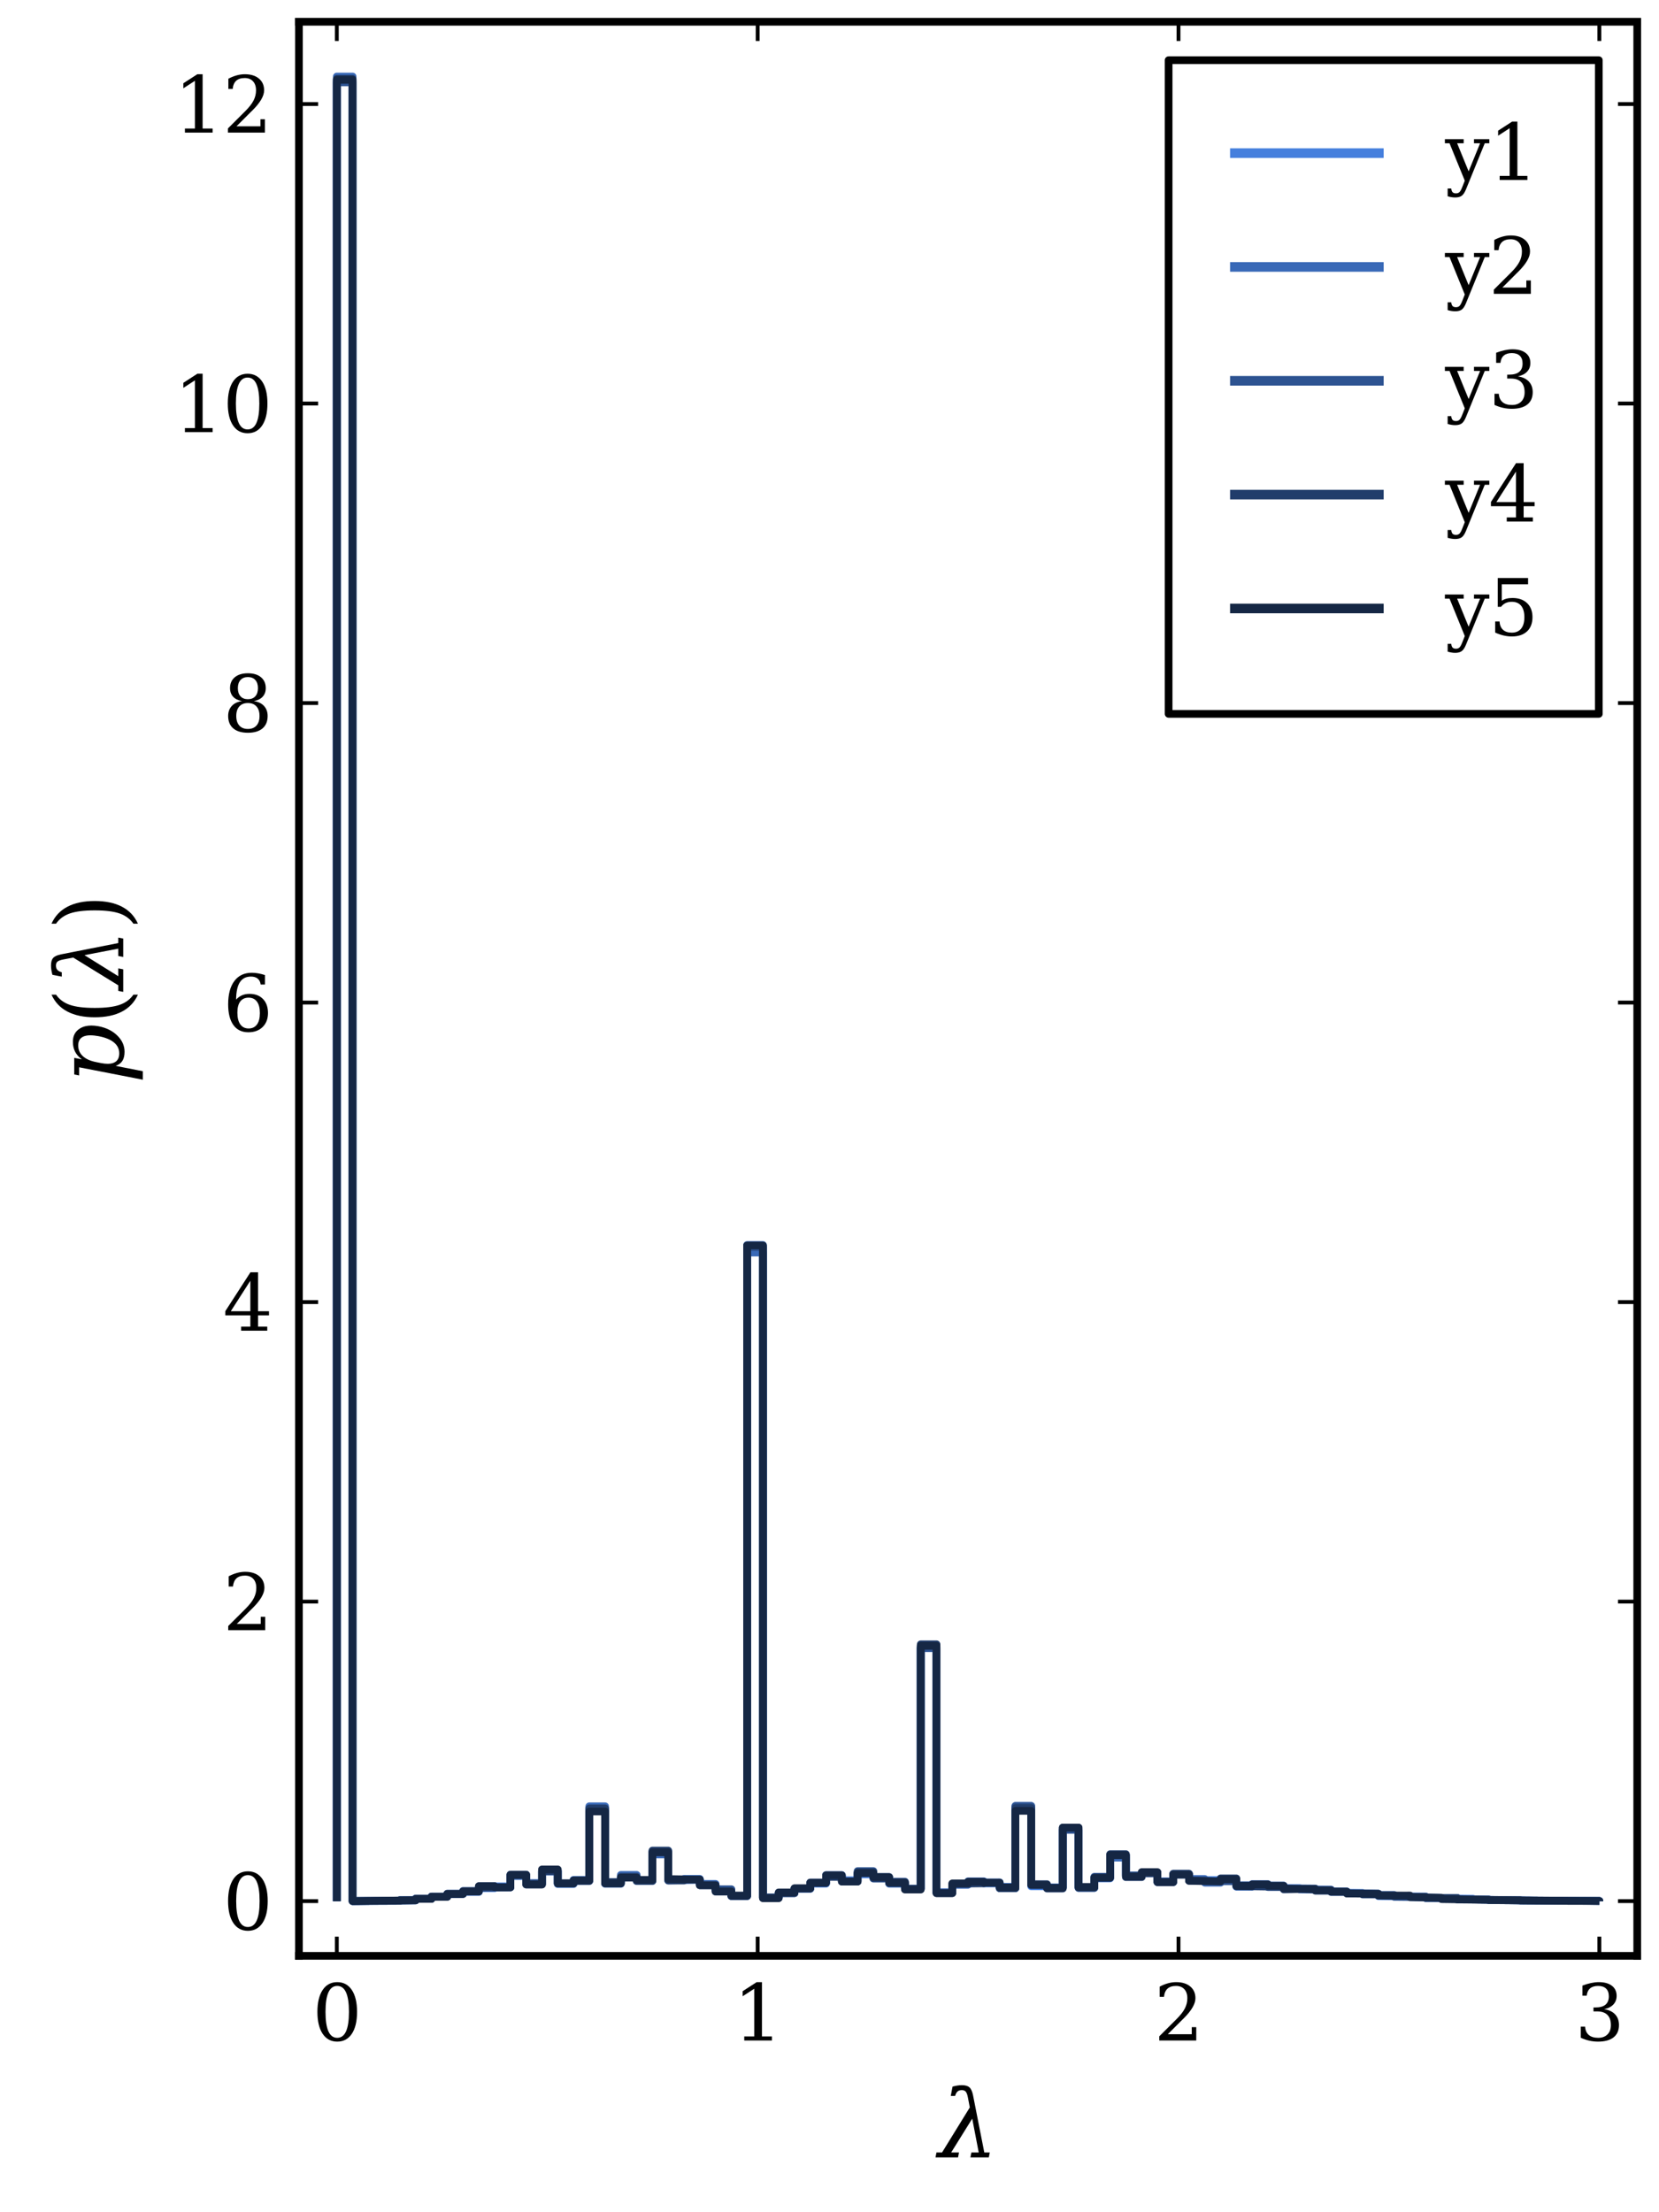 <?xml version="1.0" encoding="utf-8" standalone="no"?>
<!DOCTYPE svg PUBLIC "-//W3C//DTD SVG 1.1//EN"
  "http://www.w3.org/Graphics/SVG/1.1/DTD/svg11.dtd">
<svg xmlns:xlink="http://www.w3.org/1999/xlink" width="216pt" height="288pt" viewBox="0 0 216 288" xmlns="http://www.w3.org/2000/svg" version="1.1">
 <defs>
  <style type="text/css">*{stroke-linejoin: round; stroke-linecap: butt}</style>
 </defs>
 <g id="figure_1">
  <g id="patch_1">
   <path d="M 0 288 
L 216 288 
L 216 0 
L 0 0 
z
" style="fill: #ffffff"/>
  </g>
  <g id="axes_1">
   <g id="patch_2">
    <path d="M 38.921 254.625 
L 213.165 254.625 
L 213.165 2.835 
L 38.921 2.835 
z
" style="fill: #ffffff"/>
   </g>
   <g id="line2d_1">
    <path d="M 43.852 247.499 
L 43.852 10.504 
L 45.907 10.504 
L 45.907 247.499 
L 52.071 247.469 
L 52.071 247.364 
L 54.126 247.364 
L 54.126 247.17 
L 56.181 247.17 
L 56.181 246.902 
L 58.235 246.902 
L 58.235 246.569 
L 60.29 246.569 
L 60.29 246.311 
L 62.345 246.311 
L 62.345 245.817 
L 64.4 245.817 
L 64.4 245.575 
L 66.455 245.575 
L 66.455 244.153 
L 68.509 244.153 
L 68.509 245.149 
L 70.564 245.149 
L 70.564 243.64 
L 72.619 243.64 
L 72.619 245.278 
L 74.674 245.278 
L 74.674 244.732 
L 76.728 244.732 
L 76.728 235.619 
L 78.783 235.619 
L 78.783 245.06 
L 80.838 245.06 
L 80.838 244.237 
L 82.893 244.237 
L 82.893 244.778 
L 84.948 244.778 
L 84.948 241.008 
L 87.002 241.008 
L 87.002 244.75 
L 89.057 244.75 
L 89.057 244.597 
L 91.112 244.597 
L 91.112 245.335 
L 93.167 245.335 
L 93.167 246.081 
L 95.221 246.081 
L 95.221 246.835 
L 97.276 246.835 
L 97.276 162.08 
L 99.331 162.08 
L 99.331 247.039 
L 101.386 247.039 
L 101.386 246.45 
L 103.44 246.45 
L 103.44 245.885 
L 105.495 245.885 
L 105.495 245.232 
L 107.55 245.232 
L 107.55 244.143 
L 109.605 244.143 
L 109.605 244.784 
L 111.66 244.784 
L 111.66 244.016 
L 113.714 244.016 
L 113.714 244.413 
L 115.769 244.413 
L 115.769 245.187 
L 117.824 245.187 
L 117.824 245.865 
L 119.879 245.865 
L 119.879 214.375 
L 121.933 214.375 
L 121.933 246.365 
L 123.988 246.365 
L 123.988 245.369 
L 126.043 245.369 
L 126.043 244.919 
L 128.098 244.919 
L 128.098 245.2 
L 130.153 245.2 
L 130.153 245.635 
L 132.207 245.635 
L 132.207 235.428 
L 134.262 235.428 
L 134.262 245.571 
L 136.317 245.571 
L 136.317 245.74 
L 138.372 245.74 
L 138.372 238.197 
L 140.426 238.197 
L 140.426 245.712 
L 142.481 245.712 
L 142.481 244.546 
L 144.536 244.546 
L 144.536 241.505 
L 146.591 241.505 
L 146.591 244.332 
L 148.645 244.332 
L 148.645 243.834 
L 150.7 243.834 
L 150.7 245.04 
L 152.755 245.04 
L 152.755 244.054 
L 154.81 244.054 
L 154.81 244.768 
L 160.974 244.746 
L 160.974 245.599 
L 163.029 245.599 
L 163.029 245.296 
L 165.084 245.296 
L 165.084 245.474 
L 167.138 245.474 
L 167.138 245.813 
L 169.193 245.813 
L 169.193 245.976 
L 173.303 246.022 
L 173.303 246.246 
L 175.358 246.246 
L 175.358 246.428 
L 177.412 246.428 
L 177.412 246.587 
L 179.467 246.587 
L 179.467 246.851 
L 185.631 246.898 
L 185.631 247.11 
L 191.796 247.192 
L 191.796 247.291 
L 197.96 247.402 
L 197.96 247.414 
L 208.234 247.479 
L 208.234 247.499 
" clip-path="url(#pe8925c9750)" style="fill: none; stroke: #457fdd"/>
   </g>
   <g id="matplotlib.axis_1">
    <g id="xtick_1">
     <g id="line2d_2">
      <defs>
       <path id="md0e1327507" d="M 0 0 
L 0 -2.5 
" style="stroke: #000000; stroke-width: 0.5"/>
      </defs>
      <g>
       <use xlink:href="#md0e1327507" x="43.852" y="254.625" style="stroke: #000000; stroke-width: 0.5"/>
      </g>
     </g>
     <g id="line2d_3">
      <defs>
       <path id="me785b86603" d="M 0 0 
L 0 2.5 
" style="stroke: #000000; stroke-width: 0.5"/>
      </defs>
      <g>
       <use xlink:href="#me785b86603" x="43.852" y="2.835" style="stroke: #000000; stroke-width: 0.5"/>
      </g>
     </g>
     <g id="text_1">
      <!-- $0$ -->
      <g transform="translate(40.652 265.724) scale(0.1 -0.1)">
       <defs>
        <path id="DejaVuSerif-30" d="M 2034 219 
Q 2513 219 2750 744 
Q 2988 1269 2988 2328 
Q 2988 3391 2750 3916 
Q 2513 4441 2034 4441 
Q 1556 4441 1318 3916 
Q 1081 3391 1081 2328 
Q 1081 1269 1318 744 
Q 1556 219 2034 219 
z
M 2034 -91 
Q 1275 -91 848 546 
Q 422 1184 422 2328 
Q 422 3475 848 4112 
Q 1275 4750 2034 4750 
Q 2797 4750 3222 4112 
Q 3647 3475 3647 2328 
Q 3647 1184 3222 546 
Q 2797 -91 2034 -91 
z
" transform="scale(0.016)"/>
       </defs>
       <use xlink:href="#DejaVuSerif-30" transform="translate(0 0.781)"/>
      </g>
     </g>
    </g>
    <g id="xtick_2">
     <g id="line2d_4">
      <g>
       <use xlink:href="#md0e1327507" x="98.646" y="254.625" style="stroke: #000000; stroke-width: 0.5"/>
      </g>
     </g>
     <g id="line2d_5">
      <g>
       <use xlink:href="#me785b86603" x="98.646" y="2.835" style="stroke: #000000; stroke-width: 0.5"/>
      </g>
     </g>
     <g id="text_2">
      <!-- $1$ -->
      <g transform="translate(95.446 265.724) scale(0.1 -0.1)">
       <defs>
        <path id="DejaVuSerif-31" d="M 909 0 
L 909 331 
L 1722 331 
L 1722 4213 
L 781 3603 
L 781 4013 
L 1919 4750 
L 2350 4750 
L 2350 331 
L 3163 331 
L 3163 0 
L 909 0 
z
" transform="scale(0.016)"/>
       </defs>
       <use xlink:href="#DejaVuSerif-31" transform="translate(0 0.781)"/>
      </g>
     </g>
    </g>
    <g id="xtick_3">
     <g id="line2d_6">
      <g>
       <use xlink:href="#md0e1327507" x="153.44" y="254.625" style="stroke: #000000; stroke-width: 0.5"/>
      </g>
     </g>
     <g id="line2d_7">
      <g>
       <use xlink:href="#me785b86603" x="153.44" y="2.835" style="stroke: #000000; stroke-width: 0.5"/>
      </g>
     </g>
     <g id="text_3">
      <!-- $2$ -->
      <g transform="translate(150.24 265.724) scale(0.1 -0.1)">
       <defs>
        <path id="DejaVuSerif-32" d="M 819 3553 
L 469 3553 
L 469 4384 
Q 803 4563 1142 4656 
Q 1481 4750 1806 4750 
Q 2534 4750 2956 4397 
Q 3378 4044 3378 3438 
Q 3378 2753 2422 1800 
Q 2347 1728 2309 1691 
L 1131 513 
L 3078 513 
L 3078 1088 
L 3444 1088 
L 3444 0 
L 434 0 
L 434 341 
L 1850 1753 
Q 2319 2222 2519 2614 
Q 2719 3006 2719 3438 
Q 2719 3909 2473 4175 
Q 2228 4441 1797 4441 
Q 1350 4441 1106 4219 
Q 863 3997 819 3553 
z
" transform="scale(0.016)"/>
       </defs>
       <use xlink:href="#DejaVuSerif-32" transform="translate(0 0.781)"/>
      </g>
     </g>
    </g>
    <g id="xtick_4">
     <g id="line2d_8">
      <g>
       <use xlink:href="#md0e1327507" x="208.234" y="254.625" style="stroke: #000000; stroke-width: 0.5"/>
      </g>
     </g>
     <g id="line2d_9">
      <g>
       <use xlink:href="#me785b86603" x="208.234" y="2.835" style="stroke: #000000; stroke-width: 0.5"/>
      </g>
     </g>
     <g id="text_4">
      <!-- $3$ -->
      <g transform="translate(205.034 265.724) scale(0.1 -0.1)">
       <defs>
        <path id="DejaVuSerif-33" d="M 622 4469 
Q 988 4606 1323 4678 
Q 1659 4750 1953 4750 
Q 2638 4750 3022 4454 
Q 3406 4159 3406 3634 
Q 3406 3213 3140 2930 
Q 2875 2647 2388 2547 
Q 2963 2466 3280 2130 
Q 3597 1794 3597 1259 
Q 3597 606 3158 257 
Q 2719 -91 1894 -91 
Q 1528 -91 1179 -12 
Q 831 66 488 225 
L 488 1131 
L 838 1131 
Q 869 681 1141 450 
Q 1413 219 1906 219 
Q 2384 219 2661 495 
Q 2938 772 2938 1253 
Q 2938 1803 2653 2086 
Q 2369 2369 1819 2369 
L 1522 2369 
L 1522 2688 
L 1678 2688 
Q 2225 2688 2498 2914 
Q 2772 3141 2772 3597 
Q 2772 4006 2547 4223 
Q 2322 4441 1900 4441 
Q 1478 4441 1245 4241 
Q 1013 4041 972 3647 
L 622 3647 
L 622 4469 
z
" transform="scale(0.016)"/>
       </defs>
       <use xlink:href="#DejaVuSerif-33" transform="translate(0 0.781)"/>
      </g>
     </g>
    </g>
    <g id="text_5">
     <!-- $\lambda$ -->
     <g transform="translate(122.203 280.922) scale(0.12 -0.12)">
      <defs>
       <path id="DejaVuSerif-Italic-3bb" d="M 1984 4084 
Q 1925 4372 1834 4466 
Q 1744 4563 1578 4563 
Q 1391 4563 1288 4472 
Q 1178 4378 1119 4166 
L 825 4166 
L 947 4800 
Q 1113 4847 1272 4872 
Q 1431 4897 1578 4897 
Q 1925 4897 2088 4753 
Q 2253 4613 2334 4225 
L 3100 334 
L 3472 334 
L 3406 0 
L 2159 0 
L 2225 334 
L 2722 334 
L 2281 2628 
L 853 334 
L 1384 334 
L 1319 0 
L -209 0 
L -144 334 
L 234 334 
L 2116 3388 
L 1984 4084 
z
" transform="scale(0.016)"/>
      </defs>
      <use xlink:href="#DejaVuSerif-Italic-3bb" transform="translate(0 0.484)"/>
     </g>
    </g>
   </g>
   <g id="matplotlib.axis_2">
    <g id="ytick_1">
     <g id="line2d_10">
      <defs>
       <path id="m78199d12a7" d="M 0 0 
L 2.5 0 
" style="stroke: #000000; stroke-width: 0.5"/>
      </defs>
      <g>
       <use xlink:href="#m78199d12a7" x="38.921" y="247.499" style="stroke: #000000; stroke-width: 0.5"/>
      </g>
     </g>
     <g id="line2d_11">
      <defs>
       <path id="m8e16d0d2af" d="M 0 0 
L -2.5 0 
" style="stroke: #000000; stroke-width: 0.5"/>
      </defs>
      <g>
       <use xlink:href="#m8e16d0d2af" x="213.165" y="247.499" style="stroke: #000000; stroke-width: 0.5"/>
      </g>
     </g>
     <g id="text_6">
      <!-- $0$ -->
      <g transform="translate(29.021 251.298) scale(0.1 -0.1)">
       <use xlink:href="#DejaVuSerif-30" transform="translate(0 0.781)"/>
      </g>
     </g>
    </g>
    <g id="ytick_2">
     <g id="line2d_12">
      <g>
       <use xlink:href="#m78199d12a7" x="38.921" y="208.506" style="stroke: #000000; stroke-width: 0.5"/>
      </g>
     </g>
     <g id="line2d_13">
      <g>
       <use xlink:href="#m8e16d0d2af" x="213.165" y="208.506" style="stroke: #000000; stroke-width: 0.5"/>
      </g>
     </g>
     <g id="text_7">
      <!-- $2$ -->
      <g transform="translate(29.021 212.306) scale(0.1 -0.1)">
       <use xlink:href="#DejaVuSerif-32" transform="translate(0 0.781)"/>
      </g>
     </g>
    </g>
    <g id="ytick_3">
     <g id="line2d_14">
      <g>
       <use xlink:href="#m78199d12a7" x="38.921" y="169.514" style="stroke: #000000; stroke-width: 0.5"/>
      </g>
     </g>
     <g id="line2d_15">
      <g>
       <use xlink:href="#m8e16d0d2af" x="213.165" y="169.514" style="stroke: #000000; stroke-width: 0.5"/>
      </g>
     </g>
     <g id="text_8">
      <!-- $4$ -->
      <g transform="translate(29.021 173.313) scale(0.1 -0.1)">
       <defs>
        <path id="DejaVuSerif-34" d="M 2234 1581 
L 2234 4063 
L 641 1581 
L 2234 1581 
z
M 3609 0 
L 1484 0 
L 1484 331 
L 2234 331 
L 2234 1247 
L 197 1247 
L 197 1588 
L 2241 4750 
L 2859 4750 
L 2859 1581 
L 3750 1581 
L 3750 1247 
L 2859 1247 
L 2859 331 
L 3609 331 
L 3609 0 
z
" transform="scale(0.016)"/>
       </defs>
       <use xlink:href="#DejaVuSerif-34" transform="translate(0 0.781)"/>
      </g>
     </g>
    </g>
    <g id="ytick_4">
     <g id="line2d_16">
      <g>
       <use xlink:href="#m78199d12a7" x="38.921" y="130.521" style="stroke: #000000; stroke-width: 0.5"/>
      </g>
     </g>
     <g id="line2d_17">
      <g>
       <use xlink:href="#m8e16d0d2af" x="213.165" y="130.521" style="stroke: #000000; stroke-width: 0.5"/>
      </g>
     </g>
     <g id="text_9">
      <!-- $6$ -->
      <g transform="translate(29.021 134.32) scale(0.1 -0.1)">
       <defs>
        <path id="DejaVuSerif-36" d="M 2094 219 
Q 2534 219 2771 542 
Q 3009 866 3009 1472 
Q 3009 2078 2771 2401 
Q 2534 2725 2094 2725 
Q 1647 2725 1412 2412 
Q 1178 2100 1178 1509 
Q 1178 888 1415 553 
Q 1653 219 2094 219 
z
M 1075 2569 
Q 1288 2803 1556 2918 
Q 1825 3034 2163 3034 
Q 2859 3034 3264 2615 
Q 3669 2197 3669 1472 
Q 3669 763 3233 336 
Q 2797 -91 2069 -91 
Q 1278 -91 853 498 
Q 428 1088 428 2181 
Q 428 3406 931 4078 
Q 1434 4750 2350 4750 
Q 2597 4750 2869 4703 
Q 3141 4656 3425 4563 
L 3425 3794 
L 3072 3794 
Q 3034 4109 2831 4275 
Q 2628 4441 2284 4441 
Q 1678 4441 1381 3981 
Q 1084 3522 1075 2569 
z
" transform="scale(0.016)"/>
       </defs>
       <use xlink:href="#DejaVuSerif-36" transform="translate(0 0.781)"/>
      </g>
     </g>
    </g>
    <g id="ytick_5">
     <g id="line2d_18">
      <g>
       <use xlink:href="#m78199d12a7" x="38.921" y="91.528" style="stroke: #000000; stroke-width: 0.5"/>
      </g>
     </g>
     <g id="line2d_19">
      <g>
       <use xlink:href="#m8e16d0d2af" x="213.165" y="91.528" style="stroke: #000000; stroke-width: 0.5"/>
      </g>
     </g>
     <g id="text_10">
      <!-- $8$ -->
      <g transform="translate(29.021 95.328) scale(0.1 -0.1)">
       <defs>
        <path id="DejaVuSerif-38" d="M 2981 1275 
Q 2981 1775 2732 2051 
Q 2484 2328 2034 2328 
Q 1584 2328 1336 2051 
Q 1088 1775 1088 1275 
Q 1088 772 1336 495 
Q 1584 219 2034 219 
Q 2484 219 2732 495 
Q 2981 772 2981 1275 
z
M 2853 3541 
Q 2853 3966 2637 4203 
Q 2422 4441 2034 4441 
Q 1650 4441 1433 4203 
Q 1216 3966 1216 3541 
Q 1216 3113 1433 2875 
Q 1650 2638 2034 2638 
Q 2422 2638 2637 2875 
Q 2853 3113 2853 3541 
z
M 2516 2484 
Q 3047 2413 3344 2092 
Q 3641 1772 3641 1275 
Q 3641 619 3225 264 
Q 2809 -91 2034 -91 
Q 1263 -91 845 264 
Q 428 619 428 1275 
Q 428 1772 725 2092 
Q 1022 2413 1556 2484 
Q 1084 2569 832 2842 
Q 581 3116 581 3541 
Q 581 4103 968 4426 
Q 1356 4750 2034 4750 
Q 2713 4750 3100 4426 
Q 3488 4103 3488 3541 
Q 3488 3116 3236 2842 
Q 2984 2569 2516 2484 
z
" transform="scale(0.016)"/>
       </defs>
       <use xlink:href="#DejaVuSerif-38" transform="translate(0 0.781)"/>
      </g>
     </g>
    </g>
    <g id="ytick_6">
     <g id="line2d_20">
      <g>
       <use xlink:href="#m78199d12a7" x="38.921" y="52.536" style="stroke: #000000; stroke-width: 0.5"/>
      </g>
     </g>
     <g id="line2d_21">
      <g>
       <use xlink:href="#m8e16d0d2af" x="213.165" y="52.536" style="stroke: #000000; stroke-width: 0.5"/>
      </g>
     </g>
     <g id="text_11">
      <!-- $10$ -->
      <g transform="translate(22.621 56.335) scale(0.1 -0.1)">
       <use xlink:href="#DejaVuSerif-31" transform="translate(0 0.781)"/>
       <use xlink:href="#DejaVuSerif-30" transform="translate(63.623 0.781)"/>
      </g>
     </g>
    </g>
    <g id="ytick_7">
     <g id="line2d_22">
      <g>
       <use xlink:href="#m78199d12a7" x="38.921" y="13.543" style="stroke: #000000; stroke-width: 0.5"/>
      </g>
     </g>
     <g id="line2d_23">
      <g>
       <use xlink:href="#m8e16d0d2af" x="213.165" y="13.543" style="stroke: #000000; stroke-width: 0.5"/>
      </g>
     </g>
     <g id="text_12">
      <!-- $12$ -->
      <g transform="translate(22.621 17.342) scale(0.1 -0.1)">
       <use xlink:href="#DejaVuSerif-31" transform="translate(0 0.781)"/>
       <use xlink:href="#DejaVuSerif-32" transform="translate(63.623 0.781)"/>
      </g>
     </g>
    </g>
    <g id="text_13">
     <!-- $p(\lambda)$ -->
     <g transform="translate(16.101 141.09) rotate(-90) scale(0.12 -0.12)">
      <defs>
       <path id="DejaVuSerif-Italic-70" d="M 1466 1825 
L 1400 1497 
Q 1353 1250 1353 1053 
Q 1353 769 1453 581 
Q 1622 269 2059 269 
Q 2500 269 2795 622 
Q 3091 975 3225 1663 
Q 3284 1978 3284 2225 
Q 3284 2513 3200 2703 
Q 3041 3053 2600 3053 
Q 2163 3053 1872 2737 
Q 1581 2422 1466 1825 
z
M 1116 2988 
L 563 2988 
L 628 3322 
L 1756 3322 
L 1656 2803 
Q 1884 3116 2175 3264 
Q 2466 3413 2850 3413 
Q 3463 3413 3753 2928 
Q 3947 2609 3947 2163 
Q 3947 1928 3897 1663 
Q 3744 881 3262 395 
Q 2781 -91 2169 -91 
Q 1784 -91 1551 57 
Q 1319 206 1213 519 
L 850 -1331 
L 275 -1331 
L 1116 2988 
z
" transform="scale(0.016)"/>
       <path id="DejaVuSerif-28" d="M 2041 -997 
Q 1281 -656 893 83 
Q 506 822 506 1931 
Q 506 3044 893 3783 
Q 1281 4522 2041 4863 
L 2041 4556 
Q 1559 4225 1350 3623 
Q 1141 3022 1141 1931 
Q 1141 844 1350 242 
Q 1559 -359 2041 -691 
L 2041 -997 
z
" transform="scale(0.016)"/>
       <path id="DejaVuSerif-29" d="M 453 -997 
L 453 -691 
Q 934 -359 1145 242 
Q 1356 844 1356 1931 
Q 1356 3022 1145 3623 
Q 934 4225 453 4556 
L 453 4863 
Q 1216 4522 1603 3783 
Q 1991 3044 1991 1931 
Q 1991 822 1603 83 
Q 1216 -656 453 -997 
z
" transform="scale(0.016)"/>
      </defs>
      <use xlink:href="#DejaVuSerif-Italic-70" transform="translate(0 0.484)"/>
      <use xlink:href="#DejaVuSerif-28" transform="translate(64.014 0.484)"/>
      <use xlink:href="#DejaVuSerif-Italic-3bb" transform="translate(103.027 0.484)"/>
      <use xlink:href="#DejaVuSerif-29" transform="translate(166.406 0.484)"/>
     </g>
    </g>
   </g>
   <g id="line2d_24">
    <path d="M 43.852 247.499 
L 43.852 9.961 
L 45.907 9.961 
L 45.907 247.499 
L 54.126 247.412 
L 54.126 247.158 
L 56.181 247.158 
L 56.181 246.912 
L 58.235 246.912 
L 58.235 246.565 
L 60.29 246.565 
L 60.29 246.228 
L 62.345 246.228 
L 62.345 245.704 
L 66.455 245.688 
L 66.455 244.239 
L 68.509 244.239 
L 68.509 245.262 
L 70.564 245.262 
L 70.564 243.596 
L 72.619 243.596 
L 72.619 245.175 
L 74.674 245.175 
L 74.674 244.776 
L 76.728 244.776 
L 76.728 235.153 
L 78.783 235.153 
L 78.783 245.244 
L 80.838 245.244 
L 80.838 244.084 
L 82.893 244.084 
L 82.893 244.778 
L 84.948 244.778 
L 84.948 241.43 
L 87.002 241.43 
L 87.002 244.816 
L 91.112 244.728 
L 91.112 245.256 
L 93.167 245.256 
L 93.167 246.022 
L 95.221 246.022 
L 95.221 246.817 
L 97.276 246.817 
L 97.276 163.069 
L 99.331 163.069 
L 99.331 247.067 
L 101.386 247.067 
L 101.386 246.389 
L 103.44 246.389 
L 103.44 245.883 
L 105.495 245.883 
L 105.495 245.147 
L 107.55 245.147 
L 107.55 244.106 
L 109.605 244.106 
L 109.605 244.913 
L 111.66 244.913 
L 111.66 243.838 
L 113.714 243.838 
L 113.714 244.363 
L 115.769 244.363 
L 115.769 245.238 
L 117.824 245.238 
L 117.824 245.881 
L 119.879 245.881 
L 119.879 214.575 
L 121.933 214.575 
L 121.933 246.355 
L 123.988 246.355 
L 123.988 245.319 
L 126.043 245.319 
L 126.043 245.076 
L 130.153 245.054 
L 130.153 245.792 
L 132.207 245.792 
L 132.207 235.093 
L 134.262 235.093 
L 134.262 245.349 
L 136.317 245.349 
L 136.317 245.712 
L 138.372 245.712 
L 138.372 237.939 
L 140.426 237.939 
L 140.426 245.792 
L 142.481 245.792 
L 142.481 244.433 
L 144.536 244.433 
L 144.536 241.843 
L 146.591 241.843 
L 146.591 244.169 
L 148.645 244.169 
L 148.645 243.804 
L 150.7 243.804 
L 150.7 244.921 
L 152.755 244.921 
L 152.755 244.005 
L 154.81 244.005 
L 154.81 244.617 
L 156.865 244.617 
L 156.865 245.099 
L 158.919 245.099 
L 158.919 244.705 
L 160.974 244.705 
L 160.974 245.621 
L 163.029 245.621 
L 163.029 245.357 
L 165.084 245.357 
L 165.084 245.595 
L 167.138 245.595 
L 167.138 245.821 
L 171.248 245.861 
L 171.248 246.129 
L 173.303 246.129 
L 173.303 246.311 
L 175.358 246.311 
L 175.358 246.44 
L 179.467 246.533 
L 179.467 246.779 
L 183.577 246.87 
L 183.577 246.974 
L 187.686 247.069 
L 187.686 247.093 
L 189.741 247.093 
L 189.741 247.241 
L 193.85 247.289 
L 193.85 247.37 
L 208.234 247.477 
L 208.234 247.499 
L 208.234 247.499 
" clip-path="url(#pe8925c9750)" style="fill: none; stroke: #3969b7"/>
   </g>
   <g id="patch_3">
    <path d="M 38.921 254.625 
L 38.921 2.835 
" style="fill: none; stroke: #000000; stroke-linejoin: miter; stroke-linecap: square"/>
   </g>
   <g id="patch_4">
    <path d="M 213.165 254.625 
L 213.165 2.835 
" style="fill: none; stroke: #000000; stroke-linejoin: miter; stroke-linecap: square"/>
   </g>
   <g id="patch_5">
    <path d="M 38.921 254.625 
L 213.165 254.625 
" style="fill: none; stroke: #000000; stroke-linejoin: miter; stroke-linecap: square"/>
   </g>
   <g id="patch_6">
    <path d="M 38.921 2.835 
L 213.165 2.835 
" style="fill: none; stroke: #000000; stroke-linejoin: miter; stroke-linecap: square"/>
   </g>
   <g id="line2d_25">
    <path d="M 43.852 247.499 
L 43.852 10.723 
L 45.907 10.723 
L 45.907 247.499 
L 54.126 247.392 
L 54.126 247.21 
L 56.181 247.21 
L 56.181 246.92 
L 58.235 246.92 
L 58.235 246.525 
L 60.29 246.525 
L 60.29 246.17 
L 62.345 246.17 
L 62.345 245.555 
L 64.4 245.555 
L 64.4 245.696 
L 66.455 245.696 
L 66.455 244.058 
L 68.509 244.058 
L 68.509 245.173 
L 70.564 245.173 
L 70.564 243.481 
L 72.619 243.481 
L 72.619 245.214 
L 74.674 245.214 
L 74.674 244.853 
L 76.728 244.853 
L 76.728 235.458 
L 78.783 235.458 
L 78.783 245.2 
L 80.838 245.2 
L 80.838 244.282 
L 82.893 244.282 
L 82.893 244.889 
L 84.948 244.889 
L 84.948 241.126 
L 87.002 241.126 
L 87.002 244.681 
L 91.112 244.685 
L 91.112 245.426 
L 93.167 245.426 
L 93.167 245.95 
L 95.221 245.95 
L 95.221 246.819 
L 97.276 246.819 
L 97.276 162.375 
L 99.331 162.375 
L 99.331 247.041 
L 101.386 247.041 
L 101.386 246.452 
L 103.44 246.452 
L 103.44 245.893 
L 105.495 245.893 
L 105.495 245.093 
L 107.55 245.093 
L 107.55 244.27 
L 109.605 244.27 
L 109.605 244.956 
L 111.66 244.956 
L 111.66 243.59 
L 113.714 243.59 
L 113.714 244.568 
L 115.769 244.568 
L 115.769 244.964 
L 117.824 244.964 
L 117.824 245.903 
L 119.879 245.903 
L 119.879 214.536 
L 121.933 214.536 
L 121.933 246.432 
L 123.988 246.432 
L 123.988 245.335 
L 126.043 245.335 
L 126.043 244.978 
L 128.098 244.978 
L 128.098 245.101 
L 130.153 245.101 
L 130.153 245.827 
L 132.207 245.827 
L 132.207 235.128 
L 134.262 235.128 
L 134.262 245.411 
L 136.317 245.411 
L 136.317 245.793 
L 138.372 245.793 
L 138.372 238.217 
L 140.426 238.217 
L 140.426 245.73 
L 142.481 245.73 
L 142.481 244.326 
L 144.536 244.326 
L 144.536 241.559 
L 146.591 241.559 
L 146.591 244.151 
L 148.645 244.151 
L 148.645 243.885 
L 150.7 243.885 
L 150.7 245.002 
L 152.755 245.002 
L 152.755 243.963 
L 154.81 243.963 
L 154.81 244.794 
L 156.865 244.794 
L 156.865 244.923 
L 160.974 244.913 
L 160.974 245.432 
L 163.029 245.432 
L 163.029 245.305 
L 165.084 245.305 
L 165.084 245.67 
L 167.138 245.67 
L 167.138 245.889 
L 171.248 245.944 
L 171.248 246.006 
L 173.303 246.006 
L 173.303 246.256 
L 175.358 246.256 
L 175.358 246.476 
L 179.467 246.527 
L 179.467 246.69 
L 181.522 246.69 
L 181.522 246.946 
L 185.631 246.993 
L 185.631 247.101 
L 189.741 247.097 
L 189.741 247.247 
L 193.85 247.289 
L 193.85 247.374 
L 208.234 247.483 
L 208.234 247.499 
L 208.234 247.499 
" clip-path="url(#pe8925c9750)" style="fill: none; stroke: #2d5391"/>
   </g>
   <g id="line2d_26">
    <path d="M 43.852 247.499 
L 43.852 10.255 
L 45.907 10.255 
L 45.907 247.499 
L 52.071 247.469 
L 52.071 247.362 
L 54.126 247.362 
L 54.126 247.21 
L 56.181 247.21 
L 56.181 246.906 
L 58.235 246.906 
L 58.235 246.557 
L 60.29 246.557 
L 60.29 246.258 
L 62.345 246.258 
L 62.345 245.748 
L 66.455 245.724 
L 66.455 244.052 
L 68.509 244.052 
L 68.509 245.345 
L 70.564 245.345 
L 70.564 243.612 
L 72.619 243.612 
L 72.619 245.222 
L 74.674 245.222 
L 74.674 244.893 
L 76.728 244.893 
L 76.728 235.434 
L 78.783 235.434 
L 78.783 245.01 
L 80.838 245.01 
L 80.838 244.445 
L 82.893 244.445 
L 82.893 244.865 
L 84.948 244.865 
L 84.948 240.916 
L 87.002 240.916 
L 87.002 244.818 
L 89.057 244.818 
L 89.057 244.663 
L 91.112 244.663 
L 91.112 245.421 
L 93.167 245.421 
L 93.167 246.265 
L 95.221 246.265 
L 95.221 246.855 
L 97.276 246.855 
L 97.276 162.146 
L 99.331 162.146 
L 99.331 247.033 
L 101.386 247.033 
L 101.386 246.474 
L 103.44 246.474 
L 103.44 245.855 
L 105.495 245.855 
L 105.495 245.077 
L 107.55 245.077 
L 107.55 244.349 
L 109.605 244.349 
L 109.605 244.943 
L 111.66 244.943 
L 111.66 243.727 
L 113.714 243.727 
L 113.714 244.498 
L 115.769 244.498 
L 115.769 245.026 
L 117.824 245.026 
L 117.824 245.887 
L 119.879 245.887 
L 119.879 214.064 
L 121.933 214.064 
L 121.933 246.454 
L 123.988 246.454 
L 123.988 245.244 
L 128.098 245.185 
L 128.098 245.089 
L 130.153 245.089 
L 130.153 245.821 
L 132.207 245.821 
L 132.207 235.376 
L 134.262 235.376 
L 134.262 245.292 
L 136.317 245.292 
L 136.317 245.859 
L 138.372 245.859 
L 138.372 237.949 
L 140.426 237.949 
L 140.426 245.77 
L 142.481 245.77 
L 142.481 244.453 
L 144.536 244.453 
L 144.536 241.388 
L 146.591 241.388 
L 146.591 244.377 
L 148.645 244.377 
L 148.645 243.852 
L 150.7 243.852 
L 150.7 244.998 
L 152.755 244.998 
L 152.755 243.925 
L 154.81 243.925 
L 154.81 244.861 
L 158.919 244.937 
L 158.919 244.538 
L 160.974 244.538 
L 160.974 245.547 
L 167.138 245.641 
L 167.138 245.974 
L 171.248 245.877 
L 171.248 246.091 
L 173.303 246.091 
L 173.303 246.267 
L 175.358 246.267 
L 175.358 246.507 
L 177.412 246.507 
L 177.412 246.632 
L 179.467 246.632 
L 179.467 246.781 
L 183.577 246.837 
L 183.577 246.928 
L 185.631 246.928 
L 185.631 247.075 
L 189.741 247.079 
L 189.741 247.291 
L 197.96 247.37 
L 197.96 247.426 
L 208.234 247.483 
L 208.234 247.499 
" clip-path="url(#pe8925c9750)" style="fill: none; stroke: #213d6b"/>
   </g>
   <g id="line2d_27">
    <path d="M 43.852 247.499 
L 43.852 10.392 
L 45.907 10.392 
L 45.907 247.499 
L 54.126 247.396 
L 54.126 247.206 
L 56.181 247.206 
L 56.181 246.942 
L 58.235 246.942 
L 58.235 246.567 
L 60.29 246.567 
L 60.29 246.24 
L 62.345 246.24 
L 62.345 245.553 
L 64.4 245.553 
L 64.4 245.684 
L 66.455 245.684 
L 66.455 244.098 
L 68.509 244.098 
L 68.509 245.323 
L 70.564 245.323 
L 70.564 243.374 
L 72.619 243.374 
L 72.619 245.169 
L 74.674 245.169 
L 74.674 244.798 
L 76.728 244.798 
L 76.728 235.829 
L 78.783 235.829 
L 78.783 245.187 
L 80.838 245.187 
L 80.838 244.413 
L 82.893 244.413 
L 82.893 244.736 
L 84.948 244.736 
L 84.948 241.142 
L 87.002 241.142 
L 87.002 244.625 
L 91.112 244.695 
L 91.112 245.432 
L 93.167 245.432 
L 93.167 246.232 
L 95.221 246.232 
L 95.221 246.773 
L 97.276 246.773 
L 97.276 162.134 
L 99.331 162.134 
L 99.331 247.126 
L 101.386 247.126 
L 101.386 246.369 
L 103.44 246.369 
L 103.44 245.821 
L 105.495 245.821 
L 105.495 245.131 
L 107.55 245.131 
L 107.55 244.129 
L 109.605 244.129 
L 109.605 244.953 
L 111.66 244.953 
L 111.66 243.852 
L 113.714 243.852 
L 113.714 244.363 
L 115.769 244.363 
L 115.769 245.123 
L 117.824 245.123 
L 117.824 245.994 
L 119.879 245.994 
L 119.879 214.255 
L 121.933 214.255 
L 121.933 246.47 
L 123.988 246.47 
L 123.988 245.194 
L 126.043 245.194 
L 126.043 244.974 
L 128.098 244.974 
L 128.098 245.113 
L 130.153 245.113 
L 130.153 245.702 
L 132.207 245.702 
L 132.207 235.746 
L 134.262 235.746 
L 134.262 245.387 
L 136.317 245.387 
L 136.317 245.77 
L 138.372 245.77 
L 138.372 237.921 
L 140.426 237.921 
L 140.426 245.653 
L 142.481 245.653 
L 142.481 244.467 
L 144.536 244.467 
L 144.536 241.509 
L 146.591 241.509 
L 146.591 244.284 
L 148.645 244.284 
L 148.645 243.723 
L 150.7 243.723 
L 150.7 245.032 
L 152.755 245.032 
L 152.755 244.06 
L 154.81 244.06 
L 154.81 244.845 
L 158.919 244.929 
L 158.919 244.657 
L 160.974 244.657 
L 160.974 245.524 
L 163.029 245.524 
L 163.029 245.329 
L 165.084 245.329 
L 165.084 245.498 
L 167.138 245.498 
L 167.138 245.867 
L 171.248 245.968 
L 171.248 246.121 
L 173.303 246.121 
L 173.303 246.281 
L 175.358 246.281 
L 175.358 246.509 
L 179.467 246.545 
L 179.467 246.779 
L 183.577 246.771 
L 183.577 246.978 
L 187.686 247.065 
L 187.686 247.239 
L 193.85 247.331 
L 193.85 247.364 
L 204.124 247.467 
L 204.124 247.479 
L 208.234 247.483 
L 208.234 247.499 
" clip-path="url(#pe8925c9750)" style="fill: none; stroke: #152744"/>
   </g>
   <g id="legend_1">
    <g id="patch_7">
     <path d="M 152.153 92.936 
L 208.165 92.936 
L 208.165 7.835 
L 152.153 7.835 
z
" style="fill: #ffffff; stroke: #000000; stroke-linejoin: miter"/>
    </g>
    <g id="line2d_28">
     <path d="M 160.153 19.933 
L 170.153 19.933 
L 180.153 19.933 
" style="fill: none; stroke: #457fdd; stroke-width: 1.25; stroke-linejoin: miter"/>
    </g>
    <g id="text_14">
     <!-- y1 -->
     <g transform="translate(188.153 23.433) scale(0.1 -0.1)">
      <defs>
       <path id="DejaVuSerif-79" d="M 1381 -609 
L 1600 -56 
L 359 2988 
L -19 2988 
L -19 3322 
L 1509 3322 
L 1509 2988 
L 978 2988 
L 1913 703 
L 2847 2988 
L 2350 2988 
L 2350 3322 
L 3597 3322 
L 3597 2988 
L 3225 2988 
L 1703 -750 
Q 1547 -1138 1356 -1280 
Q 1166 -1422 819 -1422 
Q 672 -1422 517 -1397 
Q 363 -1372 206 -1325 
L 206 -691 
L 500 -691 
Q 519 -903 608 -995 
Q 697 -1088 884 -1088 
Q 1056 -1088 1161 -992 
Q 1266 -897 1381 -609 
z
" transform="scale(0.016)"/>
      </defs>
      <use xlink:href="#DejaVuSerif-79"/>
      <use xlink:href="#DejaVuSerif-31" x="56.494"/>
     </g>
    </g>
    <g id="line2d_29">
     <path d="M 160.153 34.753 
L 170.153 34.753 
L 180.153 34.753 
" style="fill: none; stroke: #3969b7; stroke-width: 1.25; stroke-linejoin: miter"/>
    </g>
    <g id="text_15">
     <!-- y2 -->
     <g transform="translate(188.153 38.253) scale(0.1 -0.1)">
      <use xlink:href="#DejaVuSerif-79"/>
      <use xlink:href="#DejaVuSerif-32" x="56.494"/>
     </g>
    </g>
    <g id="line2d_30">
     <path d="M 160.153 49.574 
L 170.153 49.574 
L 180.153 49.574 
" style="fill: none; stroke: #2d5391; stroke-width: 1.25; stroke-linejoin: miter"/>
    </g>
    <g id="text_16">
     <!-- y3 -->
     <g transform="translate(188.153 53.074) scale(0.1 -0.1)">
      <use xlink:href="#DejaVuSerif-79"/>
      <use xlink:href="#DejaVuSerif-33" x="56.494"/>
     </g>
    </g>
    <g id="line2d_31">
     <path d="M 160.153 64.394 
L 170.153 64.394 
L 180.153 64.394 
" style="fill: none; stroke: #213d6b; stroke-width: 1.25; stroke-linejoin: miter"/>
    </g>
    <g id="text_17">
     <!-- y4 -->
     <g transform="translate(188.153 67.894) scale(0.1 -0.1)">
      <use xlink:href="#DejaVuSerif-79"/>
      <use xlink:href="#DejaVuSerif-34" x="56.494"/>
     </g>
    </g>
    <g id="line2d_32">
     <path d="M 160.153 79.214 
L 170.153 79.214 
L 180.153 79.214 
" style="fill: none; stroke: #152744; stroke-width: 1.25; stroke-linejoin: miter"/>
    </g>
    <g id="text_18">
     <!-- y5 -->
     <g transform="translate(188.153 82.714) scale(0.1 -0.1)">
      <defs>
       <path id="DejaVuSerif-35" d="M 3219 4666 
L 3219 4153 
L 1081 4153 
L 1081 2816 
Q 1244 2928 1461 2984 
Q 1678 3041 1947 3041 
Q 2703 3041 3140 2622 
Q 3578 2203 3578 1478 
Q 3578 738 3136 323 
Q 2694 -91 1894 -91 
Q 1572 -91 1234 -12 
Q 897 66 544 225 
L 544 1131 
L 897 1131 
Q 925 688 1179 453 
Q 1434 219 1894 219 
Q 2388 219 2653 544 
Q 2919 869 2919 1478 
Q 2919 2084 2655 2407 
Q 2391 2731 1894 2731 
Q 1613 2731 1398 2631 
Q 1184 2531 1019 2322 
L 750 2322 
L 750 4666 
L 3219 4666 
z
" transform="scale(0.016)"/>
      </defs>
      <use xlink:href="#DejaVuSerif-79"/>
      <use xlink:href="#DejaVuSerif-35" x="56.494"/>
     </g>
    </g>
   </g>
  </g>
 </g>
 <defs>
  <clipPath id="pe8925c9750">
   <rect x="38.921" y="2.835" width="174.245" height="251.791"/>
  </clipPath>
 </defs>
</svg>

